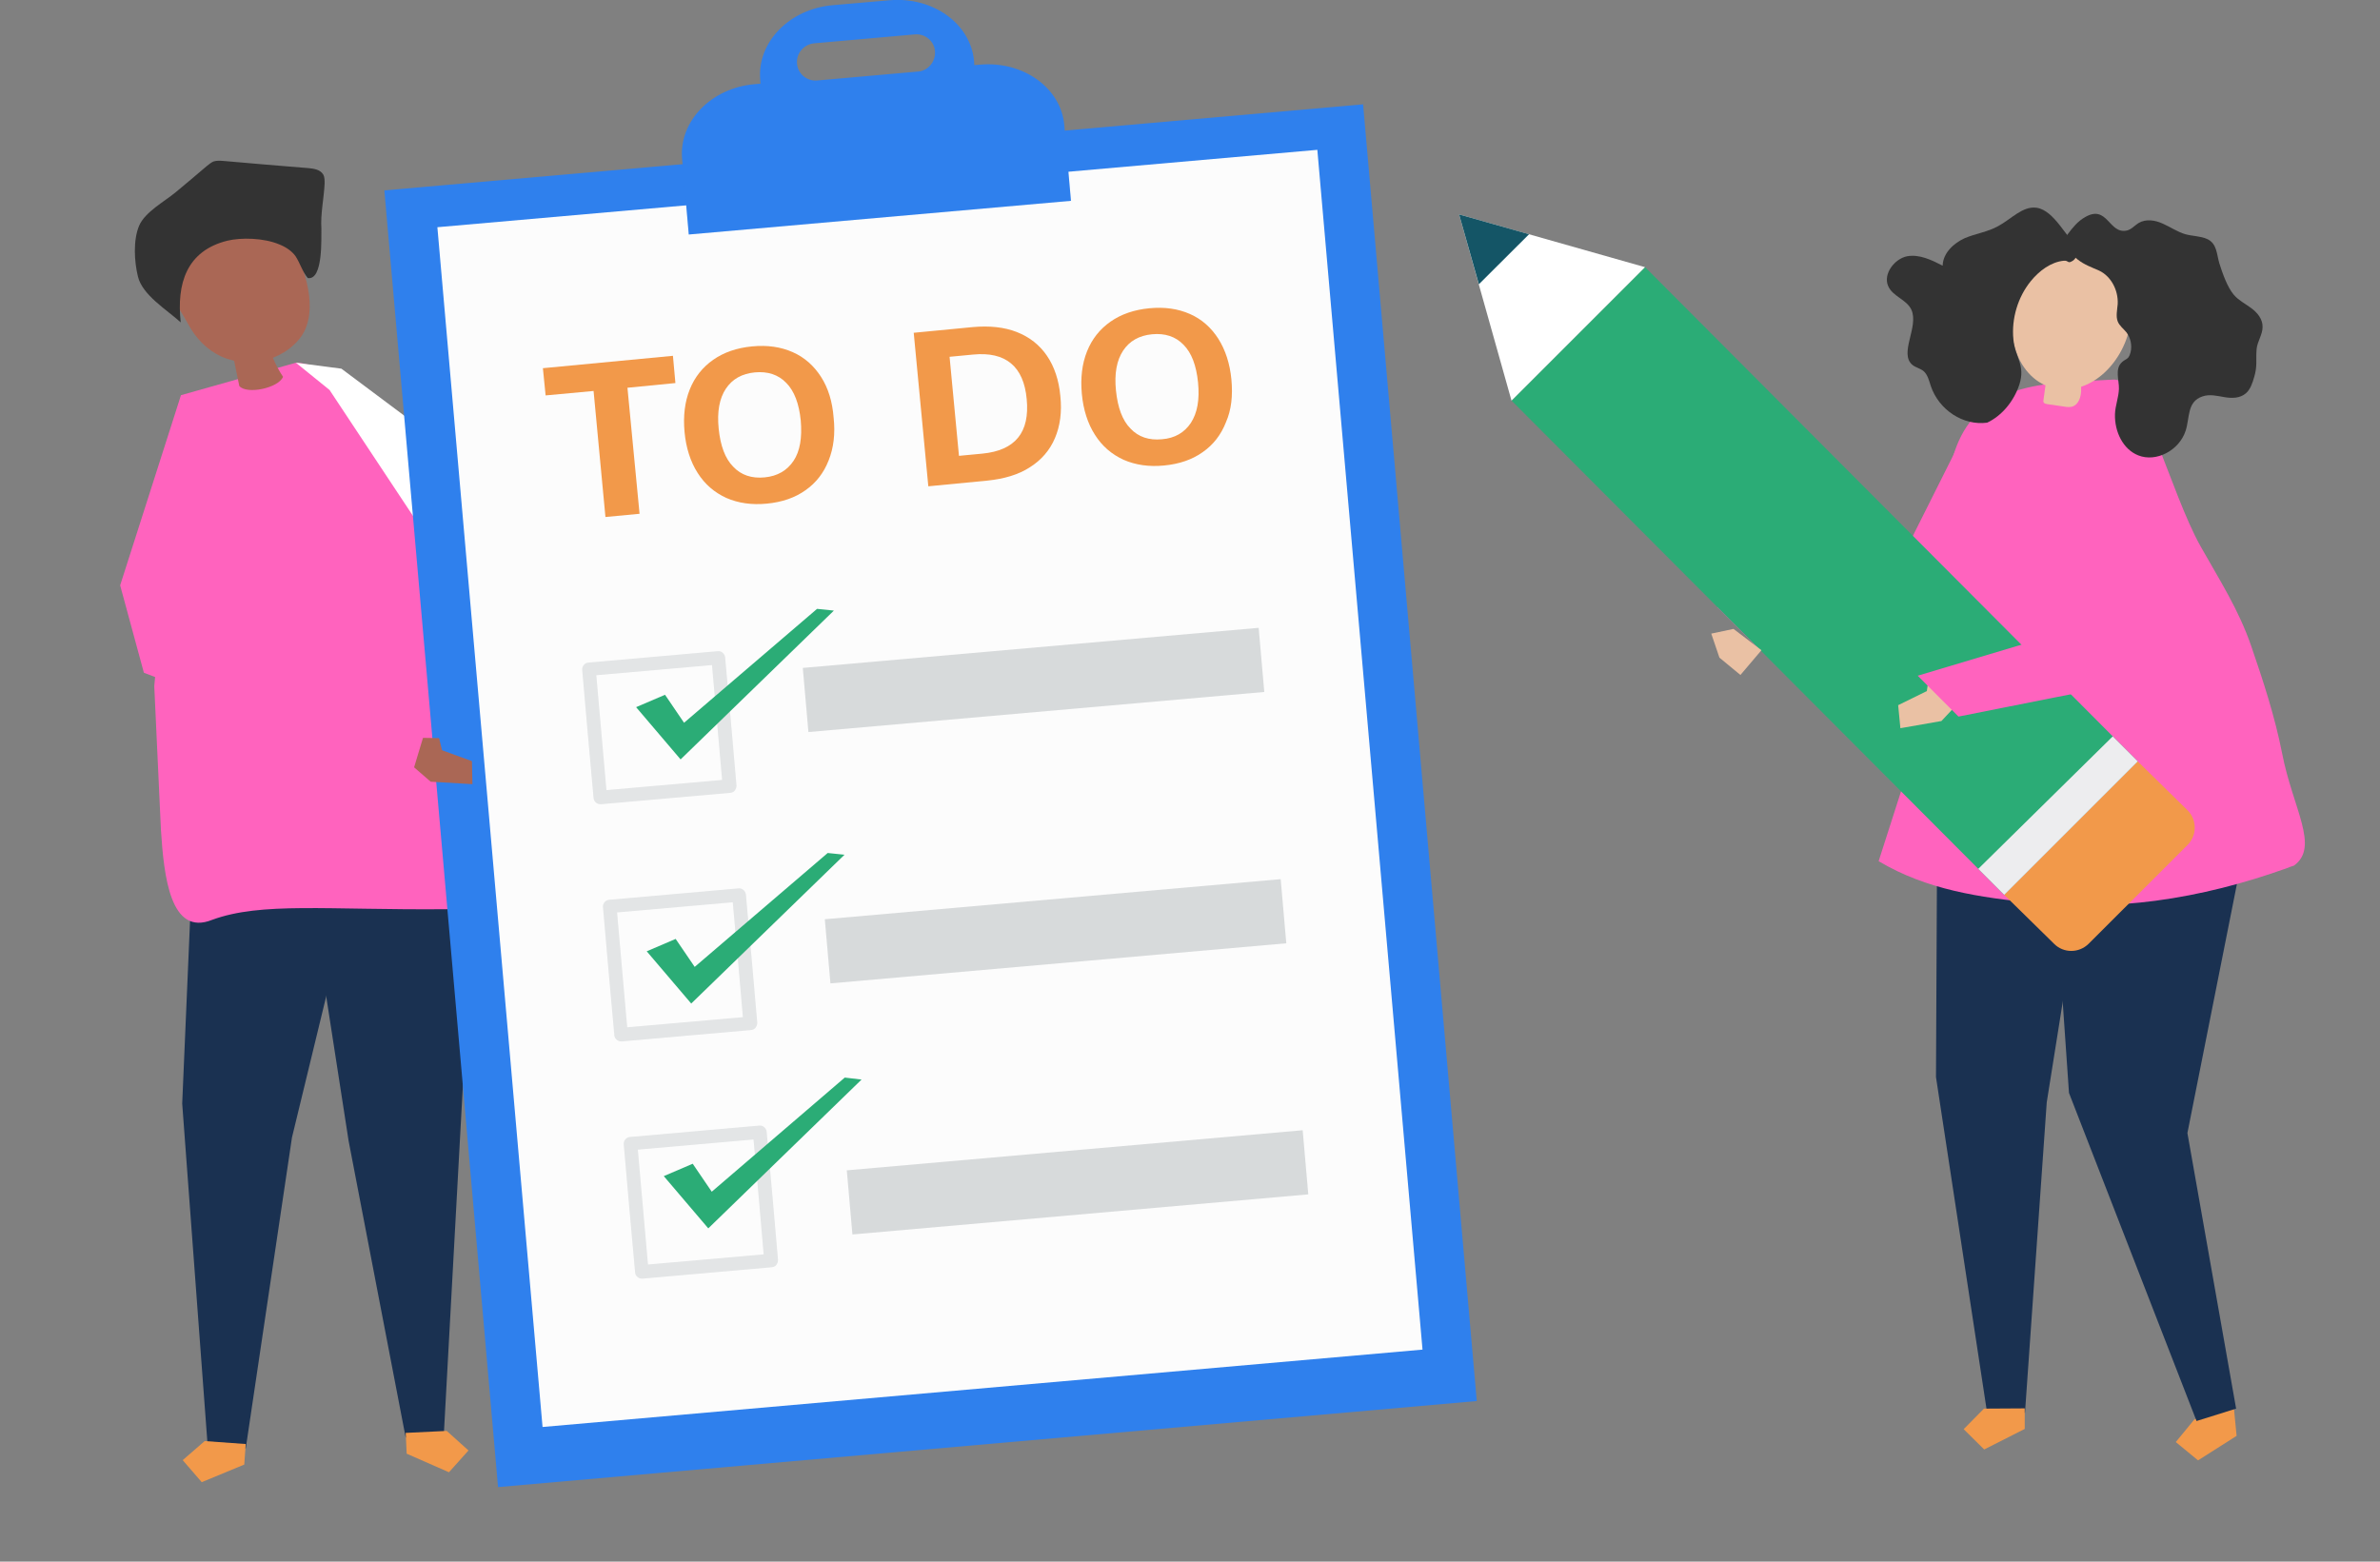 <svg width="320" height="210" viewBox="0 0 320 210" fill="none" xmlns="http://www.w3.org/2000/svg">
<rect x="0" y="0" width="320" height="210" fill="#808080" stroke="none"/>
<g clip-path="url(#clip0_69_742)">
<path d="M25.661 121.299L24.498 148.402L27.921 194.417L33.04 194.784L39.256 152.963L47.832 117.603L25.661 121.299Z" fill="#1A3151"/>
<path d="M32.841 196.948L27.123 199.312L24.564 196.349L27.522 193.785L33.04 194.184L32.841 196.948Z" fill="#F2994A"/>
<path d="M61.859 111.742L62.99 132.186L59.666 193.052L54.547 193.318L46.868 153.396L40.087 109.645L61.859 111.742Z" fill="#1A3151"/>
<path d="M54.68 195.483L60.364 197.98L62.99 195.05L60.065 192.419L54.547 192.686L54.68 195.483Z" fill="#F2994A"/>
<path d="M24.332 53.141L39.788 48.779C39.788 48.779 48.696 48.246 58.17 68.058C63.422 79.079 67.543 97.192 70.136 111.076C70.103 113.141 69.405 122.197 60.031 122.264C43.91 122.397 35.135 121.265 28.52 123.696C22.902 125.96 22.038 117.836 21.639 111.609L20.742 92.264L24.332 53.141Z" fill="#FF63BE"/>
<path d="M24.066 32.997C27.888 31.432 31.844 29.967 35.932 30.067C36.83 30.1 37.827 30.233 38.425 30.899C38.658 31.165 38.824 31.465 38.957 31.798C40.586 35.361 42.813 40.688 40.918 44.55C40.553 45.283 40.021 45.916 39.422 46.448C38.625 47.181 37.694 47.714 36.697 48.113C37.062 49.012 37.528 49.878 38.06 50.677C37.395 52.209 33.173 53.074 32.176 51.909C31.944 50.777 31.711 49.645 31.478 48.513C30.913 48.38 30.381 48.213 29.849 47.98C27.822 47.081 26.326 45.483 25.296 43.585C24.165 41.487 22.736 39.589 21.672 37.458C21.274 36.693 20.941 35.794 21.24 34.961C21.573 34.096 22.503 33.663 23.368 33.296C23.567 33.197 23.8 33.097 24.066 32.997Z" fill="#AA6755"/>
<path d="M37.627 32.897C35.467 31.964 32.409 31.931 30.581 32.364C25.063 33.729 23.733 38.158 24.298 43.352C22.437 41.654 19.146 39.689 18.548 37.192C18.049 35.161 17.883 32.297 18.714 30.333C19.512 28.502 22.105 27.103 23.6 25.871C24.996 24.706 26.392 23.541 27.788 22.342C28.088 22.109 28.387 21.842 28.719 21.709C29.151 21.576 29.617 21.609 30.049 21.643C33.871 21.976 37.661 22.308 41.483 22.608C42.215 22.675 43.046 22.808 43.444 23.441C43.677 23.84 43.644 24.306 43.644 24.739C43.544 26.704 43.079 28.801 43.212 30.733C43.178 31.898 43.478 37.725 41.384 37.392C40.652 36.526 40.353 35.394 39.722 34.428C39.256 33.796 38.525 33.263 37.627 32.897Z" fill="#333333"/>
<path d="M39.788 48.779L45.904 49.578L70.934 68.291L73.46 75.416L66.147 93.962L62.358 88.269L64.552 75.117L56.907 71.454L44.309 52.442L39.788 48.779Z" fill="white"/>
<path d="M183.273 14.029L51.68 25.603L66.964 199.976L198.557 188.403L183.273 14.029Z" fill="#2F80ED"/>
<path d="M177.121 20.149L58.807 30.554L72.948 191.892L191.263 181.487L177.121 20.149Z" fill="#FCFCFC"/>
<path opacity="0.12" d="M143.591 22.257L92.199 26.776L92.618 31.553L144.01 27.033L143.591 22.257Z" fill="#2F80ED"/>
<path d="M131.796 8.69L130.998 8.757L130.965 8.224C130.533 3.197 125.447 -0.466 119.63 0.033L111.952 0.699C106.135 1.199 101.78 5.694 102.213 10.722L102.246 11.254L101.448 11.321C95.631 11.82 91.277 16.315 91.709 21.343L92.606 31.532L143.995 27.003L143.098 16.815C142.665 11.854 137.613 8.191 131.796 8.69ZM123.42 9.623L109.891 10.821C108.495 10.955 107.265 9.922 107.165 8.557C107.032 7.192 108.063 5.96 109.459 5.827L122.987 4.628C124.384 4.495 125.613 5.527 125.713 6.892C125.813 8.291 124.782 9.523 123.42 9.623Z" fill="#2F80ED"/>
<g opacity="0.47">
<path opacity="0.47" d="M96.495 87.569C90.712 88.069 84.928 88.602 79.111 89.101C78.612 89.134 78.247 89.6 78.28 90.067C78.778 95.827 79.277 101.554 79.809 107.314C79.842 107.813 80.308 108.18 80.806 108.146C86.59 107.647 92.374 107.114 98.191 106.615C98.457 106.581 98.656 106.482 98.789 106.315L98.822 106.282C98.822 106.282 98.822 106.282 98.822 106.249C98.955 106.082 99.022 105.882 99.022 105.616C98.523 99.856 98.024 94.129 97.493 88.368C97.426 87.902 96.994 87.503 96.495 87.569ZM97.094 104.883C91.908 105.35 86.723 105.782 81.537 106.249C81.072 101.088 80.64 95.96 80.175 90.799C85.36 90.333 90.545 89.9 95.731 89.434C96.196 94.595 96.628 99.756 97.094 104.883Z" fill="#879195"/>
<path opacity="0.47" d="M99.287 119.467C93.504 119.967 87.72 120.499 81.903 120.999C81.404 121.032 81.039 121.498 81.072 121.964C81.57 127.725 82.069 133.452 82.601 139.212C82.634 139.711 83.1 140.078 83.598 140.044C89.382 139.545 95.166 139.012 100.983 138.513C101.248 138.479 101.448 138.38 101.581 138.213L101.614 138.18C101.614 138.18 101.614 138.18 101.614 138.146C101.747 137.98 101.814 137.78 101.814 137.514C101.315 131.754 100.816 126.027 100.285 120.266C100.218 119.8 99.786 119.401 99.287 119.467ZM99.886 136.781C94.7 137.247 89.515 137.68 84.329 138.146C83.864 132.986 83.432 127.858 82.967 122.697C88.152 122.231 93.337 121.798 98.523 121.332C98.988 126.493 99.454 131.62 99.886 136.781Z" fill="#879195"/>
<path opacity="0.47" d="M102.08 151.365C96.296 151.864 90.512 152.397 84.695 152.897C84.197 152.93 83.831 153.396 83.864 153.862C84.363 159.622 84.862 165.349 85.393 171.11C85.427 171.609 85.892 171.975 86.391 171.942C92.174 171.443 97.958 170.91 103.775 170.41C104.041 170.377 104.24 170.277 104.373 170.111L104.407 170.078C104.407 170.078 104.407 170.078 104.407 170.044C104.54 169.878 104.606 169.678 104.606 169.412C104.107 163.651 103.609 157.924 103.077 152.164C103.011 151.698 102.578 151.298 102.08 151.365ZM102.678 168.679C97.493 169.145 92.307 169.578 87.122 170.044C86.657 164.883 86.224 159.756 85.759 154.595C90.945 154.129 96.13 153.696 101.315 153.23C101.781 158.39 102.246 163.518 102.678 168.679Z" fill="#879195"/>
</g>
<path d="M85.526 95.094L89.415 93.43L91.974 97.192L109.857 81.876L112.118 82.109L91.509 102.12L85.526 95.094Z" fill="#2BAC76"/>
<path d="M86.955 127.925L90.844 126.26L93.404 130.022L111.287 114.706L113.547 114.939L92.938 134.95L86.955 127.925Z" fill="#2BAC76"/>
<path d="M89.249 158.158L93.138 156.493L95.698 160.255L113.581 144.906L115.841 145.172L95.232 165.183L89.249 158.158Z" fill="#2BAC76"/>
<path opacity="0.32" d="M175.149 151.988L113.855 157.379L114.611 166.003L175.905 160.612L175.149 151.988Z" fill="#879195"/>
<path opacity="0.32" d="M172.192 118.224L110.899 123.615L111.655 132.239L172.948 126.848L172.192 118.224Z" fill="#879195"/>
<path opacity="0.32" d="M169.232 84.427L107.939 89.817L108.695 98.441L169.988 93.051L169.232 84.427Z" fill="#879195"/>
<path d="M30.88 62.897L28.686 80.311L56.874 99.223L55.345 104.251L19.346 90.466L16.155 78.713L24.332 53.141L30.88 62.897Z" fill="#FF63BE"/>
<path d="M55.677 103.185L57.904 105.117L63.521 105.45L63.455 102.353L59.433 100.888L59.034 99.256L56.873 99.223L55.677 103.185Z" fill="#AA6755"/>
<path d="M300.454 190.355L300.72 193.086L295.535 196.382L292.543 193.918L295.003 190.921L300.188 187.625L300.454 190.355Z" fill="#F2994A"/>
<path d="M300.654 106.948L301.485 115.239L294.106 152.364L300.654 189.423L295.335 191.088L278.184 146.97L277.253 133.518L279.58 105.583L300.654 106.948Z" fill="#1A3151"/>
<path d="M260.467 109.778L260.301 144.839L267.181 190.022L272.267 189.989L275.192 148.235L281.84 106.482L260.467 109.778Z" fill="#1A3151"/>
<path d="M272.234 192.153L266.782 194.917L264.023 192.187L266.749 189.423L272.234 189.39V192.153Z" fill="#F2994A"/>
<path d="M256.179 104.617C259.836 93.263 260.235 81.343 261.298 69.49C261.597 65.993 261.963 62.431 263.392 59.234C265.054 55.572 267.813 53.641 271.004 52.575C275.093 51.243 279.913 51.31 284.167 51.043C288.189 50.91 291.746 66.093 295.868 73.452C298.394 77.947 300.987 81.942 302.682 86.87C304.311 91.598 305.873 96.393 306.837 101.288C308.266 108.713 311.923 113.874 308.432 116.404C308.1 116.504 307.801 116.604 307.502 116.737C301.751 118.801 295.834 120.333 289.785 121.132C284.433 121.831 278.982 121.965 273.597 121.432C266.218 120.699 259.071 119.667 252.589 115.805C253.786 112.076 254.983 108.346 256.179 104.617Z" fill="#FF63BE"/>
<path d="M230.917 81.643L256.179 74.085L264.755 56.97L269.475 65.727L264.024 81.643L236.368 87.137L230.917 81.643Z" fill="#FF63BE"/>
<path d="M269.481 120.342L287.43 102.394L221.182 35.92L203.233 53.869L269.481 120.342Z" fill="#2BAC76"/>
<path d="M221.178 35.927L196.182 28.835L203.228 53.874L221.178 35.927Z" fill="white"/>
<path d="M205.588 31.498L196.182 28.835L198.841 38.224L205.588 31.498Z" fill="#145566"/>
<path d="M280.81 126.926L294.14 113.607C295.403 112.342 295.403 110.244 294.14 108.979L287.425 102.386L269.476 120.333L276.19 126.926C277.453 128.191 279.514 128.191 280.81 126.926Z" fill="#F2994A"/>
<path d="M269.476 120.333L287.425 102.386L284.068 99.023L265.985 116.837L269.476 120.333Z" fill="#EDEDEF"/>
<path d="M286.128 39.789C283.835 32.863 273.73 30.433 271.37 38.49C270.672 40.921 270.24 43.485 270.705 45.949C271.17 48.413 272.699 50.81 274.993 51.809H275.026C274.927 52.442 274.86 53.108 274.76 53.74C274.727 53.873 274.727 54.04 274.794 54.14C274.893 54.273 275.059 54.306 275.226 54.34C275.99 54.439 276.755 54.572 277.519 54.672C277.885 54.739 278.284 54.772 278.649 54.672C279.447 54.406 279.78 53.441 279.813 52.608C279.813 52.408 279.813 52.209 279.813 52.009C284.433 50.51 287.657 44.317 286.128 39.789Z" fill="#EAC1A4"/>
<path d="M273.83 27.936C271.968 27.669 270.406 29.467 268.678 30.399C267.248 31.199 265.653 31.398 264.157 32.031C262.694 32.697 261.232 34.029 261.199 35.727C259.703 34.961 258.074 34.162 256.412 34.462C254.75 34.795 253.188 36.792 253.853 38.424C254.451 39.889 256.379 40.255 257.01 41.687C258.008 43.984 255.282 47.547 257.143 49.079C257.609 49.445 258.207 49.545 258.639 49.911C259.171 50.377 259.37 51.176 259.603 51.909C260.7 55.139 263.958 57.27 267.182 56.837C269.176 55.904 270.772 53.94 271.503 51.742C272.367 49.045 270.938 48.113 270.705 45.616C270.439 42.852 271.304 39.956 273.032 37.825C274.162 36.426 275.758 35.227 277.486 35.061C278.184 34.994 277.951 35.56 278.749 35.028C279.082 34.795 279.547 33.929 279.647 33.496C277.819 32.064 276.256 28.302 273.83 27.936Z" fill="#333333"/>
<path d="M293.84 31.498C294.804 31.765 295.835 31.731 296.732 32.131C298.095 32.73 298.028 34.162 298.394 35.394C298.826 36.759 299.458 38.59 300.355 39.656C301.02 40.422 301.918 40.855 302.715 41.454C303.513 42.053 304.244 42.919 304.211 43.984C304.211 44.983 303.513 45.916 303.413 46.914C303.28 48.413 303.546 49.179 303.081 50.71C302.848 51.509 302.582 52.342 301.984 52.875C301.186 53.574 300.089 53.574 299.092 53.407C298.128 53.241 297.098 52.974 296.134 53.307C294.04 54.007 294.439 56.138 293.874 57.902C293.009 60.599 289.885 62.197 287.491 61.232C285.464 60.433 284.3 58.069 284.367 55.705C284.4 54.539 284.866 53.441 284.899 52.275C284.932 51.143 284.3 49.578 285.331 48.679C285.564 48.446 285.896 48.346 286.129 48.113C286.295 47.913 286.395 47.647 286.461 47.381C286.694 46.448 286.461 45.45 285.929 44.717C285.53 44.218 284.965 43.818 284.733 43.219C284.467 42.519 284.666 41.687 284.733 40.888C284.832 38.99 283.802 37.125 282.24 36.393C281.209 35.927 280.278 35.627 279.348 34.895C279.215 34.795 277.154 32.963 277.087 33.363C277.187 32.664 277.586 32.064 277.985 31.532C278.65 30.633 279.381 29.734 280.345 29.201C283.37 27.436 283.536 31.532 285.962 30.999C286.561 30.866 286.993 30.333 287.525 30C288.522 29.401 289.752 29.6 290.782 30.067C291.846 30.533 292.777 31.199 293.84 31.498Z" fill="#333333"/>
<path d="M230.086 85.205L233.078 84.573L236.834 87.436L234.008 90.766L231.183 88.435L230.086 85.205Z" fill="#EAC1A4"/>
<path d="M263.06 94.795L261.032 96.959L255.514 97.924L255.215 94.828L259.071 92.93L259.304 91.299L261.431 90.999L263.06 94.795Z" fill="#EAC1A4"/>
<path d="M257.841 90.866L283.104 83.307L291.679 66.193L296.433 74.95L290.981 90.866L263.326 96.36L257.841 90.866Z" fill="#FF63BE"/>
<path d="M90.479 47.847L72.995 49.512L73.36 53.174L79.809 52.575L81.404 69.523L85.991 69.09L84.363 52.142L90.811 51.51L90.479 47.847Z" fill="#F2994A"/>
<path d="M110.39 50.677C109.426 49.179 108.163 48.047 106.567 47.347C104.972 46.648 103.177 46.382 101.116 46.582C99.055 46.781 97.326 47.381 95.897 48.38C94.468 49.379 93.404 50.71 92.739 52.375C92.074 54.04 91.842 55.938 92.041 58.102C92.241 60.233 92.839 62.098 93.803 63.596C94.767 65.128 96.063 66.227 97.659 66.959C99.254 67.658 101.082 67.925 103.11 67.725C105.171 67.525 106.899 66.926 108.295 65.927C109.725 64.928 110.755 63.596 111.42 61.898C112.085 60.233 112.318 58.302 112.085 56.171C111.919 54.007 111.354 52.175 110.39 50.677ZM106.7 61.965C105.836 63.263 104.539 64.029 102.811 64.195C101.082 64.362 99.653 63.896 98.59 62.764C97.493 61.665 96.861 59.934 96.628 57.636C96.396 55.372 96.728 53.574 97.592 52.275C98.457 50.977 99.753 50.244 101.481 50.078C103.21 49.911 104.639 50.377 105.703 51.476C106.8 52.575 107.431 54.273 107.664 56.537C107.863 58.868 107.564 60.666 106.7 61.965Z" fill="#F2994A"/>
<path d="M140.771 47.847C139.774 46.382 138.411 45.316 136.716 44.65C135.02 43.984 133.026 43.785 130.799 43.984L122.854 44.75L124.816 65.394L132.76 64.628C135.02 64.395 136.948 63.829 138.477 62.83C140.006 61.864 141.136 60.566 141.834 58.934C142.533 57.303 142.798 55.405 142.566 53.241C142.366 51.11 141.768 49.312 140.771 47.847ZM132.095 60.999L128.937 61.298L127.674 47.98L130.832 47.68C135.22 47.247 137.646 49.278 138.045 53.673C138.477 58.135 136.516 60.566 132.095 60.999Z" fill="#F2994A"/>
<path d="M165.568 51.043C165.368 48.912 164.77 47.081 163.806 45.549C162.842 44.051 161.579 42.919 159.984 42.22C158.388 41.52 156.593 41.254 154.532 41.454C152.471 41.654 150.743 42.253 149.314 43.252C147.884 44.251 146.821 45.583 146.156 47.248C145.491 48.912 145.258 50.81 145.458 52.974C145.657 55.105 146.255 56.97 147.219 58.468C148.183 60 149.48 61.099 151.075 61.831C152.671 62.531 154.499 62.797 156.527 62.597C158.587 62.397 160.316 61.798 161.712 60.799C163.141 59.8 164.172 58.468 164.837 56.77C165.568 55.105 165.767 53.208 165.568 51.043ZM160.116 56.87C159.252 58.169 157.956 58.934 156.227 59.068C154.499 59.234 153.07 58.768 152.006 57.636C150.909 56.537 150.277 54.806 150.045 52.508C149.812 50.244 150.145 48.446 151.009 47.148C151.873 45.849 153.169 45.117 154.898 44.95C156.626 44.784 158.056 45.25 159.119 46.349C160.216 47.447 160.848 49.145 161.08 51.41C161.313 53.774 160.981 55.538 160.116 56.87Z" fill="#F2994A"/>
</g>
<defs>
<clipPath id="clip0_69_742">
<rect width="320" height="210" fill="white"/>
</clipPath>
</defs>
</svg>
